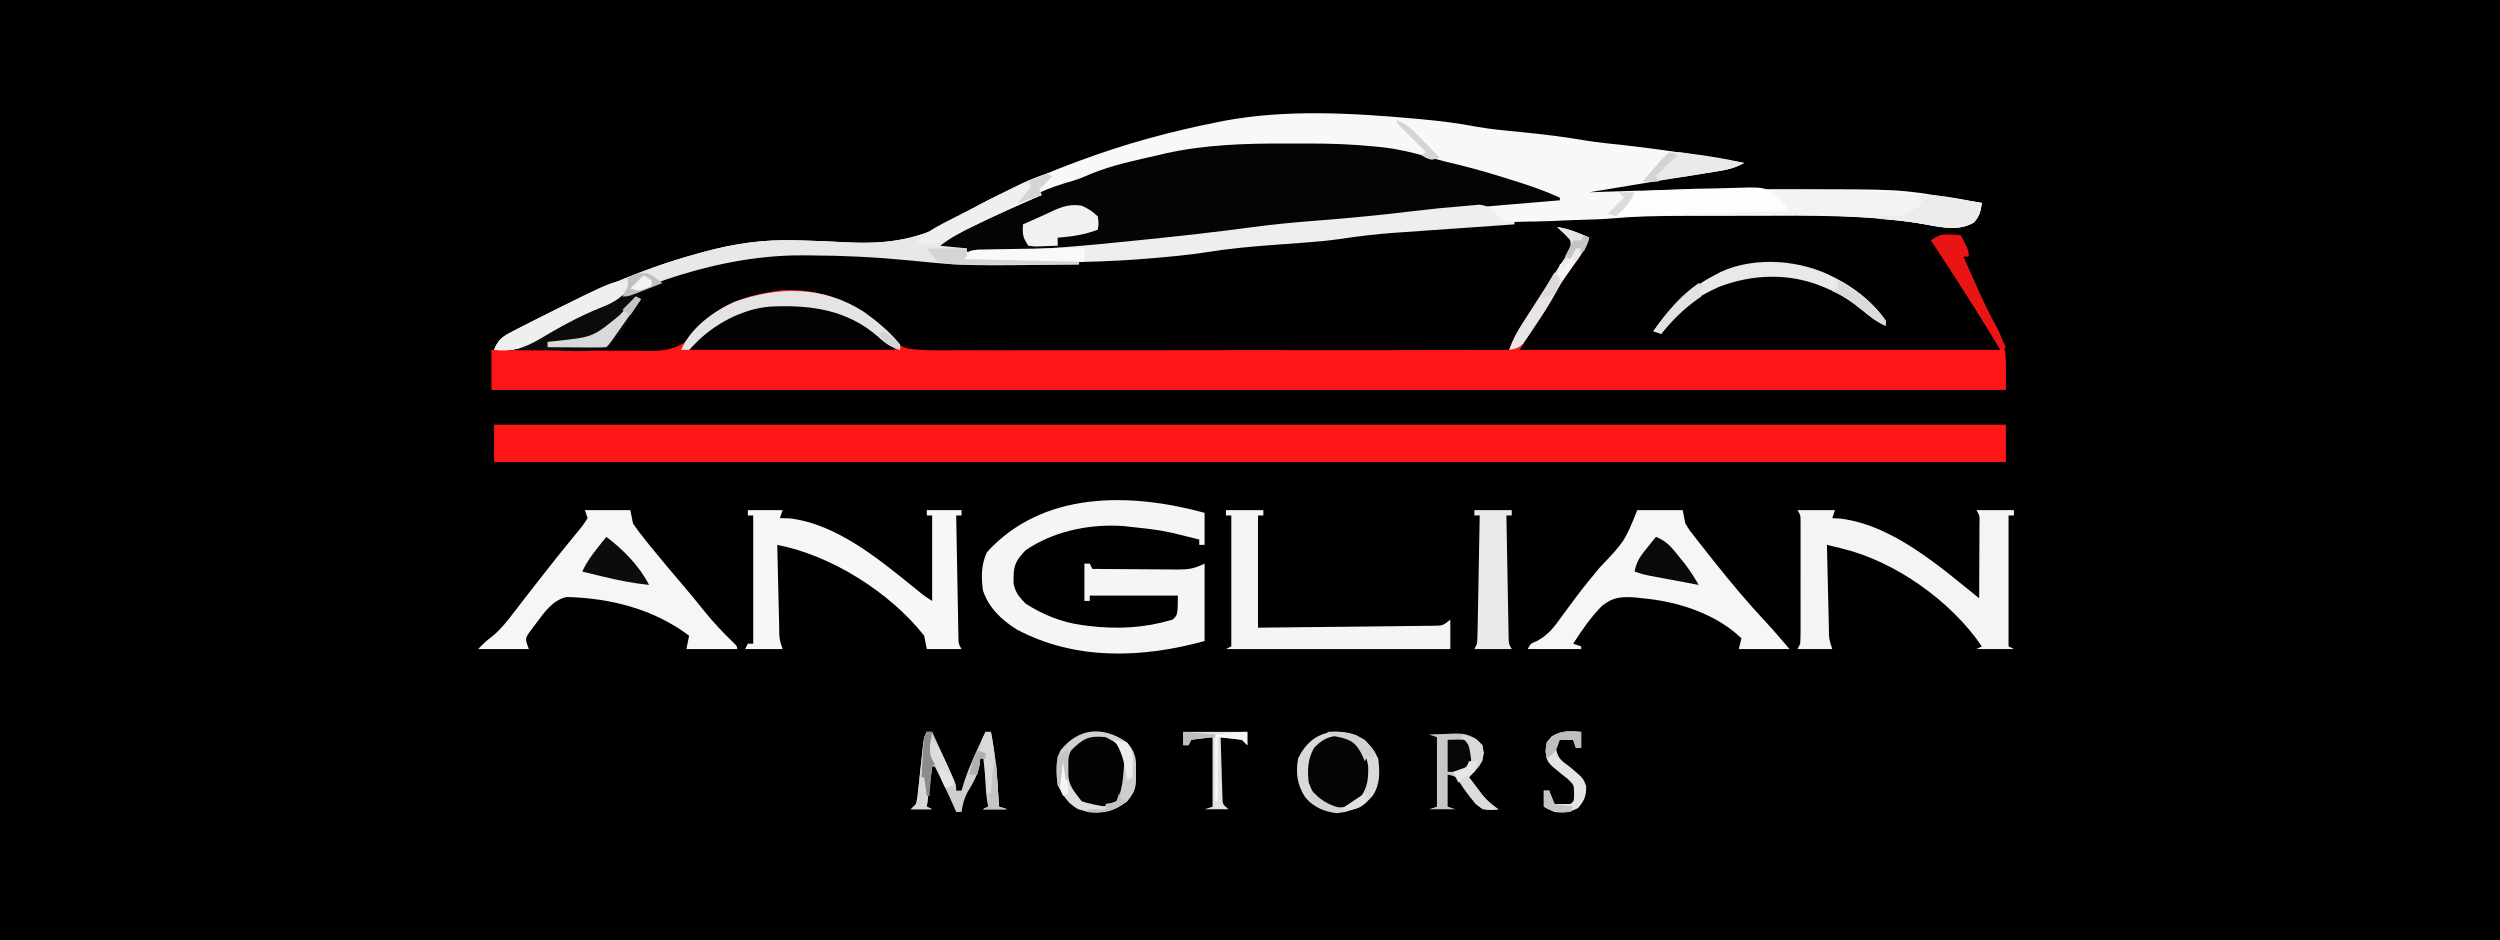 <?xml version="1.0" encoding="UTF-8"?>
<svg xmlns="http://www.w3.org/2000/svg" xmlns:xlink="http://www.w3.org/1999/xlink" width="936px" height="352px" viewBox="0 0 702 264" version="1.1">
<rect x="0" y="0" width="702" height="264" fill="#333333" stroke="none"/>
<g id="surface1">
<path style=" stroke:none;fill-rule:nonzero;fill:rgb(0%,0%,0%);fill-opacity:1;" d="M 0 0 C 231.66 0 463.32 0 702 0 C 702 87.121 702 174.238 702 264 C 470.34 264 238.68 264 0 264 C 0 176.879 0 89.762 0 0 Z M 0 0 "/>
<path style=" stroke:none;fill-rule:nonzero;fill:rgb(97.255%,97.255%,97.255%);fill-opacity:1;" d="M 396.938 33.281 C 397.473 33.328 398.008 33.375 398.559 33.426 C 404.066 33.922 409.492 34.582 414.926 35.637 C 419.07 36.359 423.266 36.711 427.453 37.125 C 433.277 37.703 439.031 38.387 444.801 39.391 C 448.562 40.004 452.352 40.379 456.141 40.781 C 465.902 41.859 475.57 43.363 485.25 45 C 486.168 45.152 487.082 45.305 488.027 45.461 C 488.598 45.559 489.164 45.652 489.75 45.75 C 487.598 46.938 485.734 47.539 483.312 47.922 C 482.621 48.031 481.934 48.145 481.227 48.258 C 480.48 48.375 479.734 48.488 478.969 48.609 C 477.359 48.867 475.754 49.125 474.148 49.387 C 473.285 49.523 472.422 49.66 471.535 49.801 C 467.09 50.516 462.648 51.262 458.207 52.008 C 454.223 52.672 450.234 53.336 446.25 54 C 446.812 53.977 447.379 53.957 447.961 53.934 C 462.93 53.359 477.879 53.129 492.859 53.152 C 495.719 53.156 498.578 53.152 501.438 53.148 C 533.352 53.109 533.352 53.109 547.688 55.547 C 548.551 55.688 549.414 55.828 550.301 55.969 C 552.367 56.305 554.434 56.648 556.5 57 C 556.109 59.453 555.914 60.562 554.25 62.484 C 550.062 64.84 545.887 63.902 541.312 63.094 C 525.012 60.254 508.656 60.543 492.172 60.602 C 489.434 60.613 486.695 60.609 483.953 60.609 C 481.285 60.609 478.613 60.613 475.941 60.621 C 474.684 60.621 473.422 60.625 472.16 60.625 C 465.688 60.633 459.277 60.738 452.824 61.324 C 449.996 61.562 447.168 61.641 444.332 61.719 C 432.57 62.047 420.891 63.055 409.176 64.082 C 403.039 64.613 396.898 65.051 390.75 65.449 C 386.816 65.723 382.949 66.133 379.051 66.723 C 371.988 67.777 364.883 68.234 357.766 68.758 C 349.301 69.371 349.301 69.371 340.895 70.496 C 334.582 71.543 328.219 71.945 321.844 72.422 C 319.984 72.562 318.125 72.707 316.266 72.852 C 315.117 72.938 313.973 73.027 312.824 73.109 C 310.414 73.297 308.062 73.527 305.668 73.898 C 302.449 74.324 299.297 74.387 296.055 74.402 C 295.387 74.406 294.719 74.414 294.027 74.418 C 291.848 74.43 289.664 74.434 287.484 74.438 C 286.355 74.441 286.355 74.441 285.207 74.441 C 275.203 74.453 265.332 74.102 255.375 73.125 C 246.051 72.219 236.809 71.75 227.438 71.719 C 226.871 71.715 226.301 71.707 225.719 71.703 C 199.867 71.488 173.074 82.203 151.16 95.395 C 146.75 97.945 143.848 98.699 138.75 98.25 C 139.832 95.488 141.031 94.57 143.645 93.227 C 144.688 92.684 144.688 92.684 145.754 92.129 C 146.504 91.75 147.258 91.375 148.031 90.984 C 149.191 90.391 149.191 90.391 150.379 89.785 C 164.906 82.434 179.992 75.512 195.75 71.25 C 196.305 71.094 196.859 70.938 197.43 70.777 C 206.211 68.379 214.453 67.203 223.566 67.477 C 224.477 67.504 225.383 67.527 226.32 67.555 C 230.051 67.68 233.777 67.824 237.504 68.031 C 251.566 68.758 260.645 66.668 272.496 58.988 C 275.797 56.949 279.281 55.312 282.797 53.672 C 283.48 53.352 284.164 53.031 284.871 52.703 C 290.328 50.16 295.852 47.84 301.5 45.75 C 302.047 45.543 302.594 45.34 303.156 45.129 C 315.832 40.398 328.777 36.879 342.047 34.266 C 342.645 34.145 343.238 34.027 343.855 33.902 C 361.141 30.684 379.496 31.715 396.938 33.281 Z M 396.938 33.281 "/>
<path style=" stroke:none;fill-rule:nonzero;fill:rgb(0.392%,0.392%,0.392%);fill-opacity:1;" d="M 436.5 62.25 C 436.5 62.992 436.5 63.734 436.5 64.5 C 436.949 64.715 437.398 64.934 437.859 65.156 C 439.5 66 439.5 66 441.75 67.5 C 441.293 69.691 440.617 71.344 439.438 73.246 C 439.109 73.781 438.781 74.316 438.441 74.867 C 438.094 75.422 437.746 75.977 437.391 76.547 C 437.074 77.059 436.762 77.57 436.438 78.094 C 435.723 79.25 434.988 80.395 434.242 81.531 C 433.055 83.5 432.078 85.398 431.102 87.469 C 426.336 96.984 426.336 96.984 422.055 99.078 C 417.195 100.387 412.207 100.117 407.219 99.988 C 405.551 99.996 403.887 100.008 402.219 100.031 C 397.715 100.066 393.211 100.012 388.707 99.941 C 383.98 99.879 379.258 99.895 374.535 99.898 C 366.602 99.895 358.676 99.832 350.746 99.738 C 342.598 99.637 334.457 99.59 326.309 99.598 C 325.809 99.598 325.305 99.598 324.789 99.602 C 324.039 99.602 324.039 99.602 323.27 99.602 C 314.445 99.609 305.621 99.574 296.797 99.516 C 293.047 99.492 289.297 99.48 285.547 99.48 C 281.129 99.473 276.715 99.43 272.297 99.359 C 270.68 99.34 269.062 99.332 267.445 99.336 C 254.586 99.367 254.586 99.367 250.965 96.609 C 249.109 94.754 247.594 92.828 246 90.75 C 238.617 84.781 229.328 81.82 219.824 82.215 C 209.598 83.465 201.375 86.719 194.668 94.637 C 191.68 97.648 189.762 98.785 185.52 99.102 C 183.652 99.102 181.789 99.059 179.922 98.984 C 178.938 98.973 177.949 98.961 176.93 98.949 C 174.328 98.922 171.727 98.848 169.125 98.766 C 166.461 98.688 163.797 98.652 161.129 98.617 C 155.918 98.535 150.711 98.41 145.5 98.25 C 148.371 95.902 151.27 93.98 154.547 92.25 C 155.082 91.969 155.617 91.684 156.168 91.395 C 161.578 88.605 167.145 86.168 172.734 83.766 C 173.609 83.387 174.484 83.012 175.387 82.621 C 180.848 80.305 186.344 78.281 192 76.5 C 192.863 76.223 192.863 76.223 193.742 75.941 C 195.266 75.457 196.797 74.992 198.328 74.531 C 198.812 74.379 199.301 74.227 199.801 74.07 C 208.832 71.363 217.941 70.977 227.297 71.016 C 227.898 71.016 228.496 71.016 229.117 71.016 C 237.93 71.027 246.609 71.52 255.375 72.375 C 277.684 74.523 300.16 74.402 322.391 71.535 C 326.262 71.066 330.145 70.766 334.031 70.453 C 338.523 70.082 342.977 69.652 347.438 69 C 353.582 68.117 359.758 67.734 365.949 67.34 C 370.035 67.066 374.051 66.695 378.094 66.055 C 385.949 64.875 393.879 64.418 401.797 63.855 C 404.57 63.656 407.34 63.449 410.109 63.242 C 418.918 62.598 427.668 62 436.5 62.25 Z M 436.5 62.25 "/>
<path style=" stroke:none;fill-rule:nonzero;fill:rgb(99.608%,8.627%,8.627%);fill-opacity:1;" d="M 437.25 63.75 C 440.543 64.25 443.234 65.391 446.25 66.75 C 445.207 69.727 443.801 71.938 441.891 74.438 C 439.695 77.391 437.832 80.301 436.117 83.547 C 434.262 86.793 432.137 89.863 430.043 92.961 C 428.277 95.535 428.277 95.535 426.75 98.25 C 471.301 98.25 515.852 98.25 561.75 98.25 C 554.684 86.68 554.684 86.68 547.359 75.281 C 546.859 74.52 546.359 73.758 545.848 72.973 C 544.648 71.148 543.449 69.324 542.25 67.5 C 544.566 65.957 545.031 65.82 547.641 65.906 C 548.586 65.938 549.527 65.969 550.5 66 C 552.75 70.312 552.75 70.312 552.75 72 C 552.254 72 551.762 72 551.25 72 C 551.961 73.602 552.672 75.199 553.383 76.801 C 553.996 78.172 554.609 79.547 555.215 80.922 C 556.582 83.984 557.949 87.004 559.617 89.914 C 563.871 97.43 563.25 99.699 563.25 109.5 C 422.918 109.5 282.586 109.5 138 109.5 C 138 105.789 138 102.074 138 98.25 C 139.547 98.27 141.094 98.289 142.688 98.312 C 147.828 98.375 152.969 98.391 158.109 98.383 C 161.223 98.383 164.332 98.395 167.445 98.441 C 170.457 98.488 173.465 98.492 176.477 98.473 C 177.621 98.469 178.762 98.484 179.906 98.512 C 185.402 98.637 189.934 98.578 194.109 94.605 C 195.121 93.527 196.078 92.402 197.031 91.273 C 202.645 84.676 211.523 82.488 219.828 81.461 C 229.855 81.059 239.094 84.348 246.75 90.75 C 247.117 91.289 247.488 91.824 247.867 92.379 C 249.859 95.004 251.777 97.07 255.074 97.895 C 259.984 98.547 264.949 98.391 269.895 98.336 C 271.574 98.34 273.25 98.348 274.93 98.359 C 279.473 98.383 284.02 98.363 288.562 98.336 C 293.316 98.316 298.07 98.332 302.824 98.344 C 310.797 98.363 318.773 98.355 326.746 98.328 C 334.961 98.305 343.172 98.293 351.383 98.301 C 352.141 98.301 352.141 98.301 352.918 98.301 C 355.461 98.305 358.004 98.309 360.547 98.309 C 381.613 98.332 402.684 98.309 423.75 98.25 C 423.977 97.668 424.203 97.086 424.434 96.488 C 425.281 94.422 426.301 92.688 427.508 90.812 C 427.953 90.121 428.398 89.426 428.859 88.707 C 429.555 87.629 429.555 87.629 430.266 86.531 C 430.715 85.832 431.164 85.129 431.629 84.406 C 432.078 83.707 432.531 83.004 432.992 82.281 C 433.441 81.582 433.895 80.883 434.355 80.16 C 435.316 78.668 436.289 77.188 437.262 75.707 C 437.742 74.973 438.223 74.238 438.719 73.484 C 439.156 72.82 439.594 72.156 440.043 71.473 C 441.184 69.75 441.184 69.75 441 67.5 C 439.172 65.484 439.172 65.484 437.25 63.75 Z M 437.25 63.75 "/>
<path style=" stroke:none;fill-rule:nonzero;fill:rgb(100%,8.627%,8.627%);fill-opacity:1;" d="M 138.75 119.25 C 278.836 119.25 418.922 119.25 563.25 119.25 C 563.25 122.715 563.25 126.18 563.25 129.75 C 423.164 129.75 283.078 129.75 138.75 129.75 C 138.75 126.285 138.75 122.82 138.75 119.25 Z M 138.75 119.25 "/>
<path style=" stroke:none;fill-rule:nonzero;fill:rgb(1.569%,1.569%,1.569%);fill-opacity:1;" d="M 361.488 40.305 C 363.426 40.312 365.363 40.305 367.301 40.297 C 373.727 40.289 380.078 40.512 386.473 41.176 C 387.043 41.234 387.617 41.293 388.207 41.352 C 392.785 41.875 397.086 42.918 401.516 44.207 C 404.301 45.016 407.098 45.691 409.922 46.359 C 414.988 47.594 419.953 49.098 424.922 50.672 C 425.617 50.891 426.312 51.113 427.031 51.336 C 430.785 52.547 434.406 53.879 438 55.5 C 438 55.746 438 55.996 438 56.25 C 437.059 56.328 436.113 56.406 435.141 56.488 C 413.254 58.285 413.254 58.285 391.426 60.645 C 383.855 61.559 376.266 62.223 368.672 62.906 C 357.461 63.918 346.285 65.09 335.109 66.422 C 284.828 72.363 284.828 72.363 264 69.75 C 264 69.008 264 68.266 264 67.5 C 271.152 63.543 278.375 60.031 285.895 56.836 C 287.836 55.996 289.742 55.09 291.656 54.188 C 294.773 52.758 297.879 51.723 301.18 50.805 C 302.957 50.262 304.586 49.59 306.281 48.844 C 312.426 46.309 319.035 44.977 325.5 43.5 C 326.031 43.371 326.562 43.242 327.113 43.109 C 338.344 40.582 350.02 40.246 361.488 40.305 Z M 361.488 40.305 "/>
<path style=" stroke:none;fill-rule:nonzero;fill:rgb(96.078%,96.078%,96.078%);fill-opacity:1;" d="M 338.25 144 C 338.25 146.969 338.25 149.941 338.25 153 C 337.754 153 337.262 153 336.75 153 C 336.75 152.504 336.75 152.012 336.75 151.5 C 326.371 148.883 326.371 148.883 315.75 147.75 C 315.164 147.711 314.582 147.672 313.977 147.633 C 304.977 147.277 295.496 149.395 288 154.5 C 285.621 156.961 284.582 158.559 284.625 162 C 284.617 162.617 284.609 163.238 284.602 163.875 C 285.145 166.43 286.188 167.637 288 169.5 C 292.852 172.609 298.043 174.719 303.75 175.5 C 304.34 175.582 304.934 175.664 305.543 175.75 C 313.809 176.723 321.219 176.371 329.25 174 C 330.691 172.711 330.691 172.711 330.75 167.25 C 322.582 167.25 314.414 167.25 306 167.25 C 306 167.746 306 168.238 306 168.75 C 305.504 168.75 305.012 168.75 304.5 168.75 C 304.5 165.285 304.5 161.82 304.5 158.25 C 304.996 158.25 305.488 158.25 306 158.25 C 306.371 158.992 306.371 158.992 306.75 159.75 C 310.754 159.785 314.758 159.812 318.762 159.832 C 320.125 159.84 321.484 159.852 322.848 159.863 C 324.805 159.883 326.766 159.891 328.723 159.898 C 329.633 159.906 329.633 159.906 330.566 159.922 C 333.73 159.922 335.352 159.699 338.25 158.25 C 338.25 165.426 338.25 172.605 338.25 180 C 320.688 184.844 301.871 185.504 285.449 176.727 C 281.188 174.043 277.59 170.617 276 165.75 C 275.535 161.871 275.473 158.645 277.125 155.062 C 292.781 137.84 317.215 138.262 338.25 144 Z M 338.25 144 "/>
<path style=" stroke:none;fill-rule:nonzero;fill:rgb(96.471%,96.471%,96.471%);fill-opacity:1;" d="M 459.75 143.25 C 463.957 143.25 468.164 143.25 472.5 143.25 C 472.871 145.105 472.871 145.105 473.25 147 C 474.461 148.984 474.461 148.984 476.062 150.984 C 476.355 151.367 476.652 151.746 476.953 152.141 C 477.961 153.434 478.98 154.719 480 156 C 480.375 156.477 480.754 156.953 481.141 157.441 C 485.922 163.473 490.828 169.328 496.098 174.941 C 498.297 177.32 500.391 179.789 502.5 182.25 C 497.797 182.25 493.094 182.25 488.25 182.25 C 488.496 181.262 488.746 180.27 489 179.25 C 481.863 172.32 471.02 168.871 461.25 168 C 460.609 167.926 459.969 167.852 459.309 167.773 C 455.43 167.504 452.875 167.625 449.812 170.156 C 446.66 173.328 444.164 177 441.75 180.75 C 442.863 181.121 442.863 181.121 444 181.5 C 444 181.746 444 181.996 444 182.25 C 439.051 182.25 434.102 182.25 429 182.25 C 429.75 180.75 429.75 180.75 431.762 179.891 C 435.035 178.062 436.641 175.742 438.797 172.734 C 439.652 171.578 440.508 170.426 441.363 169.273 C 441.797 168.688 442.234 168.102 442.68 167.496 C 444.75 164.758 446.926 162.117 449.109 159.469 C 456.191 152.031 456.191 152.031 459.75 143.25 Z M 459.75 143.25 "/>
<path style=" stroke:none;fill-rule:nonzero;fill:rgb(96.471%,96.471%,96.471%);fill-opacity:1;" d="M 164.25 143.25 C 168.457 143.25 172.664 143.25 177 143.25 C 177.371 145.105 177.371 145.105 177.75 147 C 178.922 148.711 180.094 150.281 181.406 151.875 C 181.773 152.332 182.141 152.789 182.52 153.262 C 185.707 157.203 188.984 161.07 192.277 164.922 C 194.152 167.117 195.961 169.359 197.766 171.609 C 200.309 174.746 203.004 177.617 205.926 180.406 C 207 181.5 207 181.5 207 182.25 C 202.297 182.25 197.594 182.25 192.75 182.25 C 192.996 181.012 193.246 179.773 193.5 178.5 C 183.539 171.008 171.422 167.957 159.086 167.629 C 155.148 168.551 152.758 172.027 150.469 175.125 C 149.672 176.18 149.672 176.18 148.859 177.258 C 147.406 179.332 147.406 179.332 148.5 182.25 C 143.797 182.25 139.094 182.25 134.25 182.25 C 136.5 180 136.5 180 138.273 178.656 C 140.559 176.742 142.301 174.578 144.094 172.219 C 144.82 171.273 145.551 170.332 146.281 169.391 C 146.832 168.668 146.832 168.668 147.395 167.934 C 148.789 166.129 150.195 164.336 151.605 162.543 C 152.285 161.684 152.961 160.82 153.637 159.957 C 155.441 157.645 157.27 155.355 159.129 153.086 C 159.516 152.609 159.902 152.129 160.301 151.641 C 161.043 150.719 161.793 149.805 162.551 148.898 C 163.68 147.535 163.68 147.535 165 145.5 C 164.629 144.387 164.629 144.387 164.25 143.25 Z M 164.25 143.25 "/>
<path style=" stroke:none;fill-rule:nonzero;fill:rgb(95.686%,95.686%,95.686%);fill-opacity:1;" d="M 504.75 143.25 C 508.215 143.25 511.68 143.25 515.25 143.25 C 515.004 143.992 514.754 144.734 514.5 145.5 C 515.305 145.547 516.109 145.594 516.938 145.641 C 531.52 147.492 544.715 159.086 555.75 168 C 555.77 164.715 555.781 161.434 555.793 158.148 C 555.797 157.031 555.801 155.914 555.805 154.797 C 555.816 153.191 555.82 151.586 555.824 149.984 C 555.828 148.531 555.828 148.531 555.836 147.055 C 555.91 144.816 555.91 144.816 555 143.25 C 558.465 143.25 561.93 143.25 565.5 143.25 C 565.5 143.746 565.5 144.238 565.5 144.75 C 565.004 144.75 564.512 144.75 564 144.75 C 564 156.879 564 169.004 564 181.5 C 564.496 181.746 564.988 181.996 565.5 182.25 C 562.035 182.25 558.57 182.25 555 182.25 C 555.496 182.004 555.988 181.754 556.5 181.5 C 547.871 168.789 532.184 157.641 517.25 154.027 C 516.051 153.734 516.051 153.734 514.828 153.438 C 514.227 153.293 513.621 153.148 513 153 C 513.09 156.926 513.184 160.848 513.277 164.773 C 513.312 166.109 513.344 167.445 513.371 168.781 C 513.418 170.699 513.465 172.617 513.512 174.531 C 513.523 175.133 513.539 175.73 513.551 176.348 C 513.566 179.398 513.566 179.398 514.5 182.25 C 511.281 182.25 508.066 182.25 504.75 182.25 C 504.996 181.754 505.246 181.262 505.5 180.75 C 505.57 179.602 505.598 178.449 505.598 177.297 C 505.598 176.582 505.602 175.867 505.605 175.129 C 505.602 174.355 505.602 173.578 505.602 172.781 C 505.602 171.988 505.602 171.195 505.602 170.379 C 505.602 168.699 505.602 167.02 505.598 165.34 C 505.594 162.762 505.598 160.184 505.602 157.605 C 505.602 155.977 505.602 154.348 505.602 152.719 C 505.602 151.945 505.602 151.168 505.605 150.371 C 505.602 149.656 505.598 148.938 505.598 148.203 C 505.598 147.57 505.598 146.938 505.594 146.285 C 505.598 144.699 505.598 144.699 504.75 143.25 Z M 504.75 143.25 "/>
<path style=" stroke:none;fill-rule:nonzero;fill:rgb(96.863%,96.863%,96.863%);fill-opacity:1;" d="M 210 143.25 C 213.219 143.25 216.434 143.25 219.75 143.25 C 219.504 143.992 219.254 144.734 219 145.5 C 219.867 145.516 220.734 145.531 221.625 145.547 C 235.148 147.117 247.164 157.336 257.379 165.562 C 259.477 167.281 259.477 167.281 261.75 168.75 C 261.75 160.828 261.75 152.91 261.75 144.75 C 261.254 144.75 260.762 144.75 260.25 144.75 C 260.25 144.254 260.25 143.762 260.25 143.25 C 263.469 143.25 266.684 143.25 270 143.25 C 270 143.746 270 144.238 270 144.75 C 269.504 144.75 269.012 144.75 268.5 144.75 C 268.59 149.848 268.684 154.949 268.777 160.047 C 268.812 161.785 268.844 163.52 268.871 165.258 C 268.918 167.746 268.965 170.238 269.012 172.727 C 269.023 173.508 269.039 174.289 269.051 175.09 C 269.074 176.172 269.074 176.172 269.098 177.273 C 269.113 178.23 269.113 178.23 269.133 179.203 C 269.156 180.797 269.156 180.797 270 182.25 C 266.781 182.25 263.566 182.25 260.25 182.25 C 260.004 181.012 259.754 179.773 259.5 178.5 C 249.93 166.336 233.367 155.914 218.25 153 C 218.34 156.926 218.434 160.848 218.527 164.773 C 218.562 166.109 218.594 167.445 218.621 168.781 C 218.668 170.699 218.715 172.617 218.762 174.531 C 218.773 175.133 218.789 175.73 218.801 176.348 C 218.816 179.398 218.816 179.398 219.75 182.25 C 216.285 182.25 212.82 182.25 209.25 182.25 C 209.496 181.754 209.746 181.262 210 180.75 C 210.496 180.75 210.988 180.75 211.5 180.75 C 211.5 168.871 211.5 156.988 211.5 144.75 C 211.004 144.75 210.512 144.75 210 144.75 C 210 144.254 210 143.762 210 143.25 Z M 210 143.25 "/>
<path style=" stroke:none;fill-rule:nonzero;fill:rgb(90.98%,90.98%,90.98%);fill-opacity:1;" d="M 295.5 49.5 C 293.645 51.355 293.645 51.355 291.75 53.25 C 291.996 53.746 292.246 54.238 292.5 54.75 C 291.664 55.113 290.828 55.477 289.969 55.852 C 284.039 58.449 278.145 61.102 272.344 63.984 C 271.852 64.227 271.355 64.473 270.848 64.723 C 268.336 65.988 266.27 67.297 264 69 C 266.477 69.246 268.949 69.496 271.5 69.75 C 271.5 70.492 271.5 71.234 271.5 72 C 271.254 72.246 271.004 72.496 270.75 72.75 C 281.391 72.996 292.035 73.246 303 73.5 C 303 73.746 303 73.996 303 74.25 C 271.062 74.676 271.062 74.676 255.375 73.125 C 246.051 72.215 236.809 71.75 227.438 71.719 C 226.871 71.715 226.301 71.707 225.719 71.703 C 199.867 71.488 173.074 82.203 151.16 95.395 C 146.75 97.945 143.848 98.699 138.75 98.25 C 139.832 95.488 141.031 94.57 143.645 93.227 C 144.688 92.684 144.688 92.684 145.754 92.129 C 146.504 91.75 147.258 91.375 148.031 90.984 C 148.805 90.59 149.582 90.191 150.379 89.785 C 164.906 82.434 179.992 75.512 195.75 71.25 C 196.305 71.094 196.859 70.938 197.43 70.777 C 206.211 68.379 214.453 67.203 223.566 67.477 C 224.477 67.504 225.383 67.527 226.32 67.555 C 230.051 67.68 233.777 67.824 237.504 68.031 C 251.562 68.754 260.609 66.668 272.457 59.004 C 275.918 56.879 279.586 55.191 283.266 53.484 C 283.945 53.164 284.621 52.848 285.32 52.516 C 293.68 48.59 293.68 48.59 295.5 49.5 Z M 295.5 49.5 "/>
<path style=" stroke:none;fill-rule:nonzero;fill:rgb(93.333%,93.333%,93.333%);fill-opacity:1;" d="M 415.453 57.469 C 418.539 57.848 419.434 59.27 421.5 61.5 C 423.508 62.152 423.508 62.152 425.25 62.25 C 425.25 62.496 425.25 62.746 425.25 63 C 424.758 63.035 424.262 63.07 423.754 63.105 C 418.57 63.465 413.387 63.832 408.203 64.199 C 406.273 64.336 404.344 64.473 402.414 64.605 C 399.625 64.801 396.836 64.996 394.047 65.195 C 392.777 65.285 392.777 65.285 391.48 65.371 C 386.246 65.754 381.094 66.383 375.906 67.156 C 372.855 67.59 369.816 67.871 366.746 68.086 C 366.168 68.129 365.59 68.176 364.996 68.219 C 362.586 68.406 360.176 68.582 357.766 68.758 C 351.266 69.238 344.863 69.82 338.426 70.879 C 333.609 71.617 328.762 72.055 323.906 72.469 C 323.336 72.52 322.766 72.566 322.176 72.617 C 304.824 74.07 287.395 73.707 270 73.5 C 270.891 72.02 270.891 72.02 272.25 70.5 C 273.926 70.16 273.926 70.16 275.973 70.203 C 277.188 70.199 277.188 70.199 278.43 70.199 C 279.344 70.207 280.262 70.211 281.203 70.219 C 293.16 70.074 304.996 68.961 316.887 67.746 C 318.355 67.598 319.82 67.449 321.289 67.301 C 331.488 66.27 341.66 65.133 351.82 63.762 C 357.59 62.996 363.355 62.445 369.156 61.996 C 378.5 61.273 387.809 60.391 397.109 59.25 C 401.586 58.703 406.055 58.262 410.547 57.906 C 412.184 57.773 413.82 57.625 415.453 57.469 Z M 415.453 57.469 "/>
<path style=" stroke:none;fill-rule:nonzero;fill:rgb(96.078%,96.078%,96.078%);fill-opacity:1;" d="M 344.25 143.25 C 347.715 143.25 351.18 143.25 354.75 143.25 C 354.75 143.746 354.75 144.238 354.75 144.75 C 354.254 144.75 353.762 144.75 353.25 144.75 C 353.25 155.145 353.25 165.539 353.25 176.25 C 362.395 176.16 362.395 176.16 371.535 176.055 C 375.266 176.012 378.992 175.969 382.719 175.934 C 385.727 175.906 388.73 175.871 391.734 175.832 C 392.883 175.816 394.031 175.805 395.18 175.797 C 396.785 175.785 398.391 175.762 399.992 175.738 C 400.91 175.73 401.824 175.719 402.766 175.707 C 405.137 175.664 405.137 175.664 407.25 174 C 407.25 176.723 407.25 179.445 407.25 182.25 C 386.461 182.25 365.672 182.25 344.25 182.25 C 344.992 181.879 344.992 181.879 345.75 181.5 C 345.75 169.371 345.75 157.246 345.75 144.75 C 345.254 144.75 344.762 144.75 344.25 144.75 C 344.25 144.254 344.25 143.762 344.25 143.25 Z M 344.25 143.25 "/>
<path style=" stroke:none;fill-rule:nonzero;fill:rgb(0.784%,0.784%,0.784%);fill-opacity:1;" d="M 246.52 93.684 C 248.137 94.918 249.734 96.141 251.25 97.5 C 251.25 97.746 251.25 97.996 251.25 98.25 C 232.191 98.25 213.137 98.25 193.5 98.25 C 207.547 81.863 229.469 81.582 246.52 93.684 Z M 246.52 93.684 "/>
<path style=" stroke:none;fill-rule:nonzero;fill:rgb(95.294%,95.294%,95.294%);fill-opacity:1;" d="M 496.5 53.25 C 516.879 53.133 536.34 53.578 556.5 57 C 556.109 59.453 555.914 60.562 554.25 62.484 C 550.062 64.84 545.887 63.902 541.312 63.094 C 526.941 60.555 512.41 60.457 497.863 60.301 C 495.16 60.27 492.461 60.23 489.762 60.195 C 484.508 60.121 479.254 60.059 474 60 C 474 59.754 474 59.504 474 59.25 C 482.91 59.004 491.82 58.754 501 58.5 C 499.516 56.766 498.031 55.035 496.5 53.25 Z M 496.5 53.25 "/>
<path style=" stroke:none;fill-rule:nonzero;fill:rgb(1.961%,1.961%,1.961%);fill-opacity:1;" d="M 380.766 206.391 C 383.824 208.062 385.453 209.906 387 213 C 387.484 216.777 387.586 220.184 385.453 223.453 C 382.719 226.723 379.547 227.809 375.375 228.328 C 371.656 227.863 369.008 226.711 366.504 223.867 C 364.242 220.449 363.789 217.016 364.5 213 C 367.754 206.105 373.668 204.105 380.766 206.391 Z M 380.766 206.391 "/>
<path style=" stroke:none;fill-rule:nonzero;fill:rgb(1.176%,1.176%,1.176%);fill-opacity:1;" d="M 316 208.137 C 318.023 209.941 318.664 211.512 318.977 214.188 C 319.008 221.684 319.008 221.684 316.5 225 C 312.621 227.891 310.047 228.531 305.25 228 C 301.238 226.535 298.906 224.316 297 220.5 C 296.551 217.086 296.234 213.707 297.875 210.594 C 302.98 204.387 309.445 203.906 316 208.137 Z M 316 208.137 "/>
<path style=" stroke:none;fill-rule:nonzero;fill:rgb(91.765%,91.765%,91.765%);fill-opacity:1;" d="M 414 143.25 C 417.465 143.25 420.93 143.25 424.5 143.25 C 424.5 143.746 424.5 144.238 424.5 144.75 C 424.004 144.75 423.512 144.75 423 144.75 C 423.09 149.848 423.184 154.949 423.277 160.047 C 423.312 161.785 423.344 163.52 423.371 165.258 C 423.418 167.746 423.465 170.238 423.512 172.727 C 423.523 173.508 423.539 174.289 423.551 175.09 C 423.566 175.812 423.582 176.531 423.598 177.273 C 423.609 177.91 423.621 178.547 423.633 179.203 C 423.656 180.797 423.656 180.797 424.5 182.25 C 421.035 182.25 417.57 182.25 414 182.25 C 414.246 181.754 414.496 181.262 414.75 180.75 C 414.84 179.594 414.883 178.434 414.902 177.273 C 414.926 176.195 414.926 176.195 414.949 175.09 C 414.961 174.312 414.973 173.531 414.988 172.727 C 415.012 171.531 415.012 171.531 415.035 170.312 C 415.082 167.762 415.129 165.207 415.172 162.656 C 415.203 160.93 415.238 159.199 415.27 157.473 C 415.352 153.234 415.426 148.992 415.5 144.75 C 415.004 144.75 414.512 144.75 414 144.75 C 414 144.254 414 143.762 414 143.25 Z M 414 143.25 "/>
<path style=" stroke:none;fill-rule:nonzero;fill:rgb(99.216%,99.216%,99.216%);fill-opacity:1;" d="M 471.141 53.18 C 474.605 53.035 478.07 52.949 481.539 52.906 C 482.742 52.887 483.945 52.855 485.145 52.812 C 495.18 52.477 495.18 52.477 498.488 54.418 C 499.812 55.719 500.836 56.891 501.75 58.5 C 501.75 58.746 501.75 58.996 501.75 59.25 C 501.016 59.27 500.281 59.289 499.523 59.309 C 484.262 59.699 469.004 60.137 453.75 60.75 C 454.066 60.387 454.383 60.027 454.707 59.652 C 455.117 59.18 455.531 58.707 455.953 58.219 C 456.363 57.75 456.77 57.277 457.191 56.793 C 458.301 55.531 458.301 55.531 459 54 C 463 53.367 467.094 53.355 471.141 53.18 Z M 471.141 53.18 "/>
<path style=" stroke:none;fill-rule:nonzero;fill:rgb(4.314%,4.314%,4.314%);fill-opacity:1;" d="M 180 82.5 C 177.996 88.023 175.113 93.98 170.25 97.5 C 165.762 98.984 160.996 98.645 156.34 98.359 C 153.891 98.215 151.469 98.258 149.016 98.297 C 147.844 98.285 146.672 98.273 145.5 98.25 C 148.441 95.734 151.469 93.895 154.875 92.109 C 155.418 91.824 155.961 91.539 156.52 91.242 C 161.113 88.875 165.793 86.723 170.531 84.656 C 171.215 84.355 171.895 84.051 172.598 83.742 C 173.555 83.332 173.555 83.332 174.531 82.914 C 175.102 82.672 175.668 82.43 176.25 82.176 C 177.75 81.75 177.75 81.75 180 82.5 Z M 180 82.5 "/>
<path style=" stroke:none;fill-rule:nonzero;fill:rgb(91.373%,91.373%,91.373%);fill-opacity:1;" d="M 515.25 78 C 515.98 78.391 516.711 78.777 517.461 79.18 C 522.289 82.008 526.246 85.418 529.5 90 C 529.5 90.496 529.5 90.988 529.5 91.5 C 526.965 90.371 525.055 88.879 522.938 87.094 C 519.77 84.523 516.758 82.562 513 81 C 512.246 80.68 512.246 80.68 511.48 80.352 C 502.145 76.586 491.918 77.004 482.613 80.586 C 476.727 83.207 469.488 87.773 466.5 93.75 C 465.758 93.504 465.016 93.254 464.25 93 C 469.105 86.156 473.977 81.129 481.5 77.25 C 482.082 76.938 482.66 76.625 483.262 76.305 C 493.047 71.883 505.98 72.992 515.25 78 Z M 515.25 78 "/>
<path style=" stroke:none;fill-rule:nonzero;fill:rgb(78.039%,78.039%,78.039%);fill-opacity:1;" d="M 401.25 206.25 C 403.047 206.168 404.844 206.109 406.641 206.062 C 407.145 206.039 407.652 206.012 408.172 205.984 C 410.895 205.934 412.379 206.176 414.711 207.625 C 416.25 209.25 416.25 209.25 416.719 211.406 C 416.082 214.598 414.727 215.91 412.5 218.25 C 413.309 219.332 414.121 220.41 414.938 221.484 C 415.391 222.086 415.844 222.684 416.309 223.305 C 417.676 224.914 419.012 226.062 420.75 227.25 C 418.734 227.484 418.734 227.484 416.25 227.25 C 413.473 225.016 411.578 222.305 409.656 219.34 C 408.723 218.02 408.723 218.02 406.5 217.5 C 406.5 220.469 406.5 223.441 406.5 226.5 C 407.242 226.746 407.984 226.996 408.75 227.25 C 406.273 227.25 403.801 227.25 401.25 227.25 C 401.992 227.004 402.734 226.754 403.5 226.5 C 403.5 220.066 403.5 213.629 403.5 207 C 402.758 206.754 402.016 206.504 401.25 206.25 Z M 401.25 206.25 "/>
<path style=" stroke:none;fill-rule:nonzero;fill:rgb(89.412%,89.412%,89.412%);fill-opacity:1;" d="M 242.578 87.562 C 246.285 90.242 249.883 93.16 252.75 96.75 C 252.75 97.246 252.75 97.738 252.75 98.25 C 250.23 97.488 248.594 96.457 246.703 94.688 C 237.898 86.863 227.375 85.531 216.105 86.105 C 208.316 86.801 200.371 91.059 195 96.703 C 194.258 97.469 194.258 97.469 193.5 98.25 C 192.758 98.25 192.016 98.25 191.25 98.25 C 194.035 91.98 200.152 87.531 206.25 84.75 C 218.668 80.352 231.137 80.234 242.578 87.562 Z M 242.578 87.562 "/>
<path style=" stroke:none;fill-rule:nonzero;fill:rgb(81.176%,81.176%,81.176%);fill-opacity:1;" d="M 260.25 205.5 C 260.746 205.5 261.238 205.5 261.75 205.5 C 262.879 207.965 264.004 210.438 265.125 212.906 C 265.609 213.961 265.609 213.961 266.102 215.035 C 266.406 215.707 266.711 216.379 267.023 217.07 C 267.305 217.691 267.59 218.312 267.879 218.953 C 268.5 220.5 268.5 220.5 268.5 222 C 268.996 222 269.488 222 270 222 C 270.277 221.086 270.559 220.176 270.844 219.234 C 272.414 214.48 274.598 210.012 276.75 205.5 C 277.246 205.5 277.738 205.5 278.25 205.5 C 279.613 212.492 280.156 219.402 280.5 226.5 C 281.242 226.746 281.984 226.996 282.75 227.25 C 280.523 227.25 278.297 227.25 276 227.25 C 276.496 227.004 276.988 226.754 277.5 226.5 C 277.375 225.805 277.254 225.109 277.125 224.391 C 276.57 220.605 276.688 216.812 276.75 213 C 276.254 213 275.762 213 275.25 213 C 275.18 213.906 275.18 213.906 275.109 214.828 C 274.422 217.836 273.215 219.957 271.617 222.566 C 270.684 224.379 270.312 225.992 270 228 C 269.504 228 269.012 228 268.5 228 C 268.316 227.582 268.137 227.164 267.949 226.734 C 266.242 222.844 264.426 219.035 262.5 215.25 C 262.254 215.25 262.004 215.25 261.75 215.25 C 261.254 218.961 260.762 222.676 260.25 226.5 C 260.746 226.746 261.238 226.996 261.75 227.25 C 259.77 227.25 257.789 227.25 255.75 227.25 C 256.246 226.754 256.738 226.262 257.25 225.75 C 257.656 223.816 257.656 223.816 257.863 221.555 C 257.957 220.719 258.051 219.887 258.145 219.027 C 258.238 218.152 258.328 217.277 258.422 216.375 C 258.609 214.648 258.797 212.922 258.988 211.195 C 259.066 210.426 259.148 209.66 259.23 208.867 C 259.5 207 259.5 207 260.25 205.5 Z M 260.25 205.5 "/>
<path style=" stroke:none;fill-rule:nonzero;fill:rgb(93.725%,93.725%,93.725%);fill-opacity:1;" d="M 177.75 79.5 C 175.074 83.133 173.102 84.691 168.797 86.344 C 162.664 88.789 157.016 91.93 151.352 95.316 C 146.871 97.883 143.918 98.719 138.75 98.25 C 139.832 95.488 141.031 94.57 143.641 93.227 C 144.34 92.863 145.039 92.5 145.754 92.129 C 146.508 91.75 147.258 91.375 148.031 90.984 C 148.797 90.594 149.562 90.199 150.355 89.797 C 173.355 78.137 173.355 78.137 177.75 79.5 Z M 177.75 79.5 "/>
<path style=" stroke:none;fill-rule:nonzero;fill:rgb(94.51%,94.51%,94.51%);fill-opacity:1;" d="M 303.75 57.75 C 306.281 59.016 306.281 59.016 308.25 60.75 C 308.531 62.812 308.531 62.812 308.25 64.5 C 304.512 65.938 300.953 66.418 297 66.75 C 297 67.492 297 68.234 297 69 C 295.656 69.062 294.312 69.105 292.969 69.141 C 291.848 69.18 291.848 69.18 290.703 69.219 C 290.059 69.148 289.414 69.074 288.75 69 C 287.137 66.578 287.098 65.785 287.25 63 C 288.887 62.27 290.523 61.539 292.164 60.816 C 293.27 60.324 294.371 59.824 295.461 59.301 C 298.359 57.941 300.562 57.273 303.75 57.75 Z M 303.75 57.75 "/>
<path style=" stroke:none;fill-rule:nonzero;fill:rgb(93.725%,93.725%,93.725%);fill-opacity:1;" d="M 294 48.75 C 294.496 48.996 294.988 49.246 295.5 49.5 C 294.262 50.738 293.023 51.977 291.75 53.25 C 292.121 53.992 292.121 53.992 292.5 54.75 C 291.664 55.113 290.828 55.477 289.969 55.852 C 281.656 59.492 273.293 63.18 265.391 67.664 C 263.656 68.395 262.309 68.398 260.438 68.344 C 259.84 68.332 259.238 68.316 258.621 68.305 C 258.168 68.285 257.715 68.27 257.25 68.25 C 259.543 65.711 261.848 64.242 264.879 62.68 C 265.324 62.449 265.773 62.219 266.23 61.98 C 267.672 61.234 269.117 60.5 270.562 59.766 C 271.051 59.516 271.539 59.266 272.043 59.008 C 288.324 50.672 288.324 50.672 294 48.75 Z M 294 48.75 "/>
<path style=" stroke:none;fill-rule:nonzero;fill:rgb(85.098%,85.098%,85.098%);fill-opacity:1;" d="M 380.766 206.391 C 383.824 208.062 385.453 209.906 387 213 C 387.484 216.777 387.586 220.184 385.453 223.453 C 382.719 226.723 379.547 227.809 375.375 228.328 C 371.656 227.863 369.008 226.711 366.504 223.867 C 364.242 220.449 363.789 217.016 364.5 213 C 367.754 206.105 373.668 204.105 380.766 206.391 Z M 369 210 C 367.219 213.055 367.059 216.289 367.5 219.75 C 368.652 222.805 369.758 225.043 372.75 226.5 C 376.234 226.887 377.883 227.008 380.906 225.234 C 383.746 222.145 384.309 219.449 384.191 215.242 C 383.805 212.223 382.488 210.07 380.484 207.844 C 376.062 205.691 372.246 206.465 369 210 Z M 369 210 "/>
<path style=" stroke:none;fill-rule:nonzero;fill:rgb(81.961%,81.961%,81.961%);fill-opacity:1;" d="M 316 208.137 C 318.023 209.941 318.664 211.512 318.977 214.188 C 319.008 221.684 319.008 221.684 316.5 225 C 312.621 227.891 310.047 228.531 305.25 228 C 301.238 226.535 298.906 224.316 297 220.5 C 296.551 217.086 296.234 213.707 297.875 210.594 C 302.98 204.387 309.445 203.906 316 208.137 Z M 300.75 210.75 C 299.176 213.898 299.59 217.828 300 221.25 C 301.215 223.676 302.793 225.27 305.25 226.5 C 309.648 226.797 309.648 226.797 313.5 225 C 316.543 220.805 316.457 216.504 315.75 211.5 C 314.496 209.211 312.828 208.164 310.5 207 C 305.703 206.445 304.012 207.488 300.75 210.75 Z M 300.75 210.75 "/>
<path style=" stroke:none;fill-rule:nonzero;fill:rgb(92.549%,92.549%,92.549%);fill-opacity:1;" d="M 538.5 54.75 C 542.629 54.617 546.402 55.105 550.453 55.875 C 551.039 55.98 551.621 56.09 552.223 56.199 C 553.648 56.461 555.074 56.73 556.5 57 C 556.109 59.453 555.914 60.562 554.25 62.484 C 549.363 65.23 543.836 63.59 538.562 62.633 C 535.059 62.051 531.539 61.766 528 61.5 C 528 61.254 528 61.004 528 60.75 C 528.551 60.738 529.105 60.73 529.672 60.719 C 534.625 60.617 534.625 60.617 538.641 58.078 C 539.09 57.477 539.539 56.871 540 56.25 C 539.504 55.754 539.012 55.262 538.5 54.75 Z M 538.5 54.75 "/>
<path style=" stroke:none;fill-rule:nonzero;fill:rgb(91.373%,7.843%,7.843%);fill-opacity:1;" d="M 547.641 65.906 C 549.055 65.953 549.055 65.953 550.5 66 C 552.75 70.312 552.75 70.312 552.75 72 C 552.254 72 551.762 72 551.25 72 C 555.062 80.602 558.941 89.133 563.25 97.5 C 562.508 97.871 562.508 97.871 561.75 98.25 C 561.285 97.477 560.82 96.703 560.34 95.902 C 554.531 86.289 548.43 76.879 542.25 67.5 C 544.566 65.957 545.031 65.82 547.641 65.906 Z M 547.641 65.906 "/>
<path style=" stroke:none;fill-rule:nonzero;fill:rgb(90.196%,90.196%,90.196%);fill-opacity:1;" d="M 437.25 63.75 C 440.543 64.25 443.234 65.391 446.25 66.75 C 445.207 69.727 443.801 71.938 441.891 74.438 C 440.09 76.859 438.414 79.215 437.016 81.891 C 435.164 85.359 433.02 88.613 430.828 91.875 C 430.473 92.414 430.121 92.953 429.758 93.512 C 429.414 94.016 429.07 94.52 428.715 95.039 C 428.41 95.496 428.105 95.949 427.789 96.422 C 426.516 97.746 425.539 97.961 423.75 98.25 C 424.75 95.551 425.953 93.23 427.508 90.812 C 427.953 90.121 428.398 89.426 428.859 88.707 C 429.324 87.988 429.785 87.27 430.266 86.531 C 430.715 85.832 431.164 85.129 431.629 84.406 C 432.078 83.707 432.531 83.004 432.992 82.281 C 433.441 81.582 433.895 80.883 434.355 80.16 C 435.316 78.668 436.289 77.188 437.262 75.707 C 437.742 74.973 438.223 74.238 438.719 73.484 C 439.156 72.82 439.594 72.156 440.043 71.473 C 441.184 69.75 441.184 69.75 441 67.5 C 439.172 65.484 439.172 65.484 437.25 63.75 Z M 437.25 63.75 "/>
<path style=" stroke:none;fill-rule:nonzero;fill:rgb(4.706%,4.706%,4.706%);fill-opacity:1;" d="M 170.25 150.75 C 174.938 154.234 179.621 158.996 182.25 164.25 C 177.902 163.781 173.746 162.996 169.5 161.953 C 168.918 161.812 168.34 161.672 167.738 161.531 C 166.324 161.188 164.914 160.844 163.5 160.5 C 164.617 158.039 166.039 156.051 167.719 153.938 C 168.191 153.34 168.668 152.738 169.156 152.121 C 169.516 151.668 169.879 151.215 170.25 150.75 Z M 170.25 150.75 "/>
<path style=" stroke:none;fill-rule:nonzero;fill:rgb(3.922%,3.922%,3.922%);fill-opacity:1;" d="M 465 150.75 C 467.973 151.906 469.453 153.773 471.422 156.234 C 471.996 156.941 472.57 157.652 473.16 158.383 C 474.586 160.281 475.824 162.188 477 164.25 C 474.422 163.77 471.844 163.281 469.266 162.797 C 468.535 162.66 467.801 162.523 467.047 162.383 C 466.344 162.25 465.641 162.117 464.914 161.98 C 464.266 161.859 463.617 161.734 462.953 161.609 C 461.25 161.25 461.25 161.25 459 160.5 C 459.453 157.723 460.668 156.105 462.422 153.938 C 462.902 153.34 463.383 152.738 463.879 152.121 C 464.25 151.668 464.617 151.215 465 150.75 Z M 465 150.75 "/>
<path style=" stroke:none;fill-rule:nonzero;fill:rgb(91.765%,91.765%,91.765%);fill-opacity:1;" d="M 473.434 42.945 C 474.023 43.035 474.613 43.125 475.219 43.219 C 476.121 43.34 476.121 43.34 477.039 43.461 C 481.312 44.051 485.543 44.801 489.75 45.75 C 487.441 47.043 485.387 47.602 482.785 48.027 C 482.016 48.152 481.246 48.281 480.453 48.41 C 479.254 48.602 479.254 48.602 478.031 48.797 C 477.25 48.926 476.469 49.059 475.66 49.191 C 470.867 49.973 466.086 50.586 461.25 51 C 464.473 47.191 464.473 47.191 465.75 45.75 C 466.367 44.906 466.367 44.906 467 44.047 C 469.227 42.398 470.75 42.609 473.434 42.945 Z M 473.434 42.945 "/>
<path style=" stroke:none;fill-rule:nonzero;fill:rgb(97.647%,97.647%,97.647%);fill-opacity:1;" d="M 304.5 69.75 C 304.5 70.988 304.5 72.227 304.5 73.5 C 293.113 73.5 281.73 73.5 270 73.5 C 272.25 70.5 272.25 70.5 274.496 70.09 C 275.402 70.074 276.309 70.059 277.238 70.043 C 277.73 70.031 278.223 70.02 278.73 70.004 C 280.305 69.969 281.879 69.953 283.453 69.938 C 284.488 69.918 285.52 69.895 286.555 69.871 C 292.535 69.742 298.516 69.723 304.5 69.75 Z M 304.5 69.75 "/>
<path style=" stroke:none;fill-rule:nonzero;fill:rgb(89.412%,89.412%,89.412%);fill-opacity:1;" d="M 444 205.5 C 444 206.984 444 208.469 444 210 C 443.504 210 443.012 210 442.5 210 C 442.254 209.258 442.004 208.516 441.75 207.75 C 440.5 207.719 439.25 207.719 438 207.75 C 437.074 208.531 437.074 208.531 436.969 210.219 C 437.367 213.102 438.723 213.754 441 215.484 C 444.57 218.523 444.57 218.523 445.379 220.664 C 445.508 223.387 444.898 224.824 443.156 226.875 C 440.656 228.18 439.281 228.355 436.5 228 C 434.719 227.25 434.719 227.25 433.5 226.5 C 433.5 225.016 433.5 223.531 433.5 222 C 433.996 222 434.488 222 435 222 C 435.496 223.238 435.988 224.477 436.5 225.75 C 438 225.781 439.5 225.781 441 225.75 C 441.977 224.926 441.977 224.926 442.004 222.902 C 441.973 220.438 441.973 220.438 440.301 218.801 C 439.371 218.062 439.371 218.062 438.422 217.312 C 434.387 214.055 434.387 214.055 433.969 210.844 C 434.25 208.5 434.25 208.5 435.75 206.719 C 438.75 205.094 440.625 205.27 444 205.5 Z M 444 205.5 "/>
<path style=" stroke:none;fill-rule:nonzero;fill:rgb(88.627%,88.627%,88.627%);fill-opacity:1;" d="M 332.25 205.5 C 338.191 205.5 344.129 205.5 350.25 205.5 C 350.25 206.738 350.25 207.977 350.25 209.25 C 349.754 208.754 349.262 208.262 348.75 207.75 C 346.758 207.324 344.781 207.195 342.75 207 C 342.832 210.094 342.93 213.188 343.031 216.281 C 343.055 217.164 343.078 218.043 343.102 218.953 C 343.145 220.215 343.145 220.215 343.188 221.5 C 343.215 222.281 343.238 223.059 343.262 223.859 C 343.32 225.875 343.32 225.875 345 227.25 C 342.773 227.25 340.547 227.25 338.25 227.25 C 338.992 227.004 339.734 226.754 340.5 226.5 C 340.5 220.066 340.5 213.629 340.5 207 C 338.52 207.246 336.539 207.496 334.5 207.75 C 334.254 208.246 334.004 208.738 333.75 209.25 C 333.254 209.25 332.762 209.25 332.25 209.25 C 332.25 208.012 332.25 206.773 332.25 205.5 Z M 332.25 205.5 "/>
<path style=" stroke:none;fill-rule:nonzero;fill:rgb(85.098%,85.098%,85.098%);fill-opacity:1;" d="M 178.5 83.25 C 178.996 83.496 179.488 83.746 180 84 C 178.516 86.109 177.031 88.219 175.547 90.328 C 175.125 90.93 174.699 91.531 174.266 92.152 C 173.863 92.727 173.457 93.297 173.043 93.887 C 172.668 94.418 172.297 94.949 171.91 95.496 C 171 96.75 171 96.75 170.25 97.5 C 169.023 97.566 167.797 97.582 166.566 97.574 C 165.824 97.57 165.082 97.57 164.32 97.566 C 163.539 97.559 162.758 97.555 161.953 97.547 C 161.168 97.543 160.387 97.539 159.578 97.535 C 157.637 97.527 155.691 97.516 153.75 97.5 C 153.75 97.004 153.75 96.512 153.75 96 C 154.711 95.898 155.668 95.797 156.656 95.691 C 166.539 94.613 166.539 94.613 174 88.5 C 174.445 88.004 174.887 87.504 175.344 86.992 C 176.426 85.77 177.469 84.516 178.5 83.25 Z M 178.5 83.25 "/>
<path style=" stroke:none;fill-rule:nonzero;fill:rgb(86.275%,86.275%,86.275%);fill-opacity:1;" d="M 411 206.25 C 413.188 207.055 414.582 207.582 416.25 209.25 C 416.613 211.527 416.691 213.066 415.41 215.047 C 414.484 216.152 413.496 217.207 412.5 218.25 C 413.309 219.332 414.121 220.41 414.938 221.484 C 415.391 222.086 415.844 222.684 416.309 223.305 C 417.676 224.914 419.012 226.062 420.75 227.25 C 417.918 227.578 416.664 227.57 414.375 225.797 C 412.023 222.918 409.988 219.887 408 216.75 C 408.602 216.535 409.207 216.316 409.828 216.094 C 411.848 215.449 411.848 215.449 412.5 213.75 C 412.84 210.551 412.84 210.551 411.375 207.844 C 411.004 207.566 410.633 207.285 410.25 207 C 410.496 206.754 410.746 206.504 411 206.25 Z M 411 206.25 "/>
<path style=" stroke:none;fill-rule:nonzero;fill:rgb(85.098%,85.098%,85.098%);fill-opacity:1;" d="M 276.75 205.5 C 277.246 205.5 277.738 205.5 278.25 205.5 C 279.613 212.492 280.156 219.402 280.5 226.5 C 281.242 226.746 281.984 226.996 282.75 227.25 C 280.523 227.25 278.297 227.25 276 227.25 C 276.496 227.004 276.988 226.754 277.5 226.5 C 277.27 224.188 277.035 221.875 276.797 219.562 C 276.699 218.582 276.699 218.582 276.598 217.578 C 276.535 216.945 276.469 216.312 276.402 215.66 C 276.344 215.078 276.285 214.496 276.223 213.898 C 276.039 212.246 276.039 212.246 275.555 210.664 C 275.113 208.621 275.879 207.344 276.75 205.5 Z M 276.75 205.5 "/>
<path style=" stroke:none;fill-rule:nonzero;fill:rgb(83.529%,83.529%,83.529%);fill-opacity:1;" d="M 260.25 69.75 C 263.961 69.75 267.676 69.75 271.5 69.75 C 271.5 70.492 271.5 71.234 271.5 72 C 271.254 72.246 271.004 72.496 270.75 72.75 C 281.391 72.996 292.035 73.246 303 73.5 C 303 73.746 303 73.996 303 74.25 C 298.305 74.27 293.605 74.281 288.91 74.293 C 287.312 74.297 285.719 74.301 284.121 74.305 C 281.82 74.316 279.52 74.32 277.219 74.324 C 276.156 74.328 276.156 74.328 275.074 74.336 C 273.133 74.336 271.191 74.305 269.25 74.25 C 268.68 74.238 268.113 74.223 267.527 74.211 C 265.938 74.105 265.938 74.105 263.25 73.5 C 262.262 72.262 261.27 71.023 260.25 69.75 Z M 260.25 69.75 "/>
<path style=" stroke:none;fill-rule:nonzero;fill:rgb(2.745%,2.745%,2.745%);fill-opacity:1;" d="M 406.5 207.75 C 409.031 207.656 409.031 207.656 411.75 207.75 C 413.25 209.25 413.25 209.25 413.531 211.406 C 413.25 213.75 413.25 213.75 411.984 215.531 C 410.25 216.75 410.25 216.75 406.5 216.75 C 406.5 213.781 406.5 210.809 406.5 207.75 Z M 406.5 207.75 "/>
<path style=" stroke:none;fill-rule:nonzero;fill:rgb(85.098%,85.098%,85.098%);fill-opacity:1;" d="M 260.25 205.5 C 260.746 205.5 261.238 205.5 261.75 205.5 C 261.594 206.43 261.441 207.355 261.281 208.312 C 260.953 210.84 260.973 212.348 262.5 214.5 C 262.254 214.746 262.004 214.996 261.75 215.25 C 261.449 217.141 261.188 219.023 260.953 220.922 C 260.887 221.453 260.816 221.988 260.746 222.539 C 260.578 223.859 260.414 225.18 260.25 226.5 C 260.746 226.746 261.238 226.996 261.75 227.25 C 259.77 227.25 257.789 227.25 255.75 227.25 C 256.246 226.754 256.738 226.262 257.25 225.75 C 257.656 223.816 257.656 223.816 257.863 221.555 C 257.957 220.719 258.051 219.887 258.145 219.027 C 258.238 218.152 258.328 217.277 258.422 216.375 C 258.609 214.648 258.797 212.922 258.988 211.195 C 259.066 210.426 259.148 209.66 259.23 208.867 C 259.5 207 259.5 207 260.25 205.5 Z M 260.25 205.5 "/>
<path style=" stroke:none;fill-rule:nonzero;fill:rgb(85.882%,85.882%,85.882%);fill-opacity:1;" d="M 516 78.75 C 521.359 81.594 525.996 84.953 529.5 90 C 529.5 90.496 529.5 90.988 529.5 91.5 C 526.938 90.359 524.988 88.84 522.844 87.047 C 520.148 84.852 517.699 83.098 514.5 81.75 C 514.996 81.504 515.488 81.254 516 81 C 516 80.258 516 79.516 516 78.75 Z M 516 78.75 "/>
<path style=" stroke:none;fill-rule:nonzero;fill:rgb(80.784%,80.784%,80.784%);fill-opacity:1;" d="M 318 212.25 C 318.246 212.25 318.496 212.25 318.75 212.25 C 319.191 221.441 319.191 221.441 316.5 225 C 312.594 227.91 310.062 228.336 305.25 228 C 305.25 227.754 305.25 227.504 305.25 227.25 C 306.984 227.25 308.715 227.25 310.5 227.25 C 310.5 226.754 310.5 226.262 310.5 225.75 C 310.965 225.703 311.43 225.656 311.906 225.609 C 313.66 225.145 313.66 225.145 314.32 223.359 C 315.031 221.152 315.301 219.199 315.469 216.891 C 315.523 216.16 315.582 215.426 315.641 214.672 C 315.676 214.121 315.711 213.57 315.75 213 C 315.996 213 316.246 213 316.5 213 C 316.746 214.734 316.996 216.465 317.25 218.25 C 317.496 216.27 317.746 214.289 318 212.25 Z M 318 212.25 "/>
<path style=" stroke:none;fill-rule:nonzero;fill:rgb(86.667%,86.667%,86.667%);fill-opacity:1;" d="M 261 207 C 263.375 208.992 264.379 211.379 265.641 214.172 C 266.238 215.473 266.238 215.473 266.844 216.801 C 267.75 219 267.75 219 267.75 220.5 C 267.008 220.746 266.266 220.996 265.5 221.25 C 264.262 218.527 263.023 215.805 261.75 213 C 261.008 213.371 261.008 213.371 260.25 213.75 C 260.176 209.137 260.176 209.137 260.25 207.75 C 260.496 207.504 260.746 207.254 261 207 Z M 261 207 "/>
<path style=" stroke:none;fill-rule:nonzero;fill:rgb(88.627%,88.627%,88.627%);fill-opacity:1;" d="M 477 79.5 C 477.496 79.746 477.988 79.996 478.5 80.25 C 478.004 80.746 477.512 81.238 477 81.75 C 477.246 82.246 477.496 82.738 477.75 83.25 C 477.379 83.504 477.004 83.762 476.621 84.023 C 472.664 86.848 469.562 89.98 466.5 93.75 C 465.758 93.504 465.016 93.254 464.25 93 C 467.867 87.898 471.781 83.051 477 79.5 Z M 477 79.5 "/>
<path style=" stroke:none;fill-rule:nonzero;fill:rgb(87.059%,87.059%,87.059%);fill-opacity:1;" d="M 298.5 213 C 298.746 213 298.996 213 299.25 213 C 299.324 213.551 299.398 214.105 299.473 214.672 C 300.23 220.527 300.23 220.527 303.75 225 C 305.977 225.723 308.188 226.168 310.5 226.5 C 310.5 226.746 310.5 226.996 310.5 227.25 C 303.238 227.895 303.238 227.895 300.328 225.469 C 297.781 222.727 297.648 221.492 297.656 217.828 C 297.656 217.086 297.652 216.34 297.648 215.574 C 297.75 213.75 297.75 213.75 298.5 213 Z M 298.5 213 "/>
<path style=" stroke:none;fill-rule:nonzero;fill:rgb(75.294%,75.294%,75.294%);fill-opacity:1;" d="M 183 77.25 C 184.008 77.988 185.012 78.738 186 79.5 C 184.406 80.129 182.812 80.754 181.219 81.375 C 180.332 81.723 179.445 82.07 178.531 82.43 C 176.25 83.25 176.25 83.25 174.75 83.25 C 174.996 82.801 175.246 82.352 175.5 81.891 C 176.406 80.211 176.406 80.211 176.25 78 C 178.809 76.793 180.328 76.129 183 77.25 Z M 183 77.25 "/>
<path style=" stroke:none;fill-rule:nonzero;fill:rgb(90.196%,90.196%,90.196%);fill-opacity:1;" d="M 437.25 63.75 C 440.543 64.25 443.234 65.391 446.25 66.75 C 445.688 68.578 445.688 68.578 444.75 70.5 C 443.203 71.016 443.203 71.016 441.75 71.25 C 441.504 71.746 441.254 72.238 441 72.75 C 440.504 72.504 440.012 72.254 439.5 72 C 439.996 71.258 440.488 70.516 441 69.75 C 441.254 67.316 441.254 67.316 439.125 65.484 C 438.508 64.91 437.887 64.34 437.25 63.75 Z M 437.25 63.75 "/>
<path style=" stroke:none;fill-rule:nonzero;fill:rgb(81.961%,81.961%,81.961%);fill-opacity:1;" d="M 372.75 205.5 C 376.859 205.25 379.625 205.766 383.25 207.75 C 385.078 209.766 385.078 209.766 386.25 211.5 C 386.004 211.996 385.754 212.488 385.5 213 C 385.004 212.754 384.512 212.504 384 212.25 C 383.754 212.746 383.504 213.238 383.25 213.75 C 382.926 213.039 382.602 212.328 382.266 211.594 C 380.918 209.102 379.938 208.117 377.219 207.273 C 376.688 207.152 376.156 207.031 375.609 206.906 C 374.664 206.691 373.723 206.473 372.75 206.25 C 372.75 206.004 372.75 205.754 372.75 205.5 Z M 372.75 205.5 "/>
<path style=" stroke:none;fill-rule:nonzero;fill:rgb(74.51%,74.51%,74.51%);fill-opacity:1;" d="M 444 205.5 C 444 206.984 444 208.469 444 210 C 443.504 210 443.012 210 442.5 210 C 442.254 209.258 442.004 208.516 441.75 207.75 C 440.512 207.75 439.273 207.75 438 207.75 C 437.801 208.336 437.598 208.926 437.391 209.531 C 436.5 211.5 436.5 211.5 434.25 213 C 434.016 210.938 434.016 210.938 434.25 208.5 C 437.18 205.02 439.762 205.211 444 205.5 Z M 444 205.5 "/>
<path style=" stroke:none;fill-rule:nonzero;fill:rgb(85.098%,85.098%,85.098%);fill-opacity:1;" d="M 411 206.25 C 413.188 207.055 414.582 207.582 416.25 209.25 C 416.438 211.5 416.438 211.5 416.25 213.75 C 415.754 214.246 415.262 214.738 414.75 215.25 C 414.254 215.004 413.762 214.754 413.25 214.5 C 413.141 213.664 413.035 212.828 412.922 211.969 C 412.508 209.301 412.348 208.551 410.25 207 C 410.496 206.754 410.746 206.504 411 206.25 Z M 411 206.25 "/>
<path style=" stroke:none;fill-rule:nonzero;fill:rgb(96.471%,96.471%,96.471%);fill-opacity:1;" d="M 350.25 205.5 C 350.25 206.738 350.25 207.977 350.25 209.25 C 349.754 208.754 349.262 208.262 348.75 207.75 C 346.523 207.504 344.297 207.254 342 207 C 342 212.941 342 218.879 342 225 C 341.754 225 341.504 225 341.25 225 C 341.25 218.812 341.25 212.625 341.25 206.25 C 348.75 205.5 348.75 205.5 350.25 205.5 Z M 350.25 205.5 "/>
<path style=" stroke:none;fill-rule:nonzero;fill:rgb(54.902%,54.902%,54.902%);fill-opacity:1;" d="M 260.25 205.5 C 260.746 205.5 261.238 205.5 261.75 205.5 C 261.594 206.43 261.441 207.355 261.281 208.312 C 260.953 210.84 260.973 212.348 262.5 214.5 C 262.254 214.746 262.004 214.996 261.75 215.25 C 261.574 216.637 261.441 218.027 261.328 219.422 C 261.266 220.18 261.203 220.941 261.137 221.723 C 261.094 222.309 261.047 222.895 261 223.5 C 260.754 223.5 260.504 223.5 260.25 223.5 C 260.004 221.766 259.754 220.035 259.5 218.25 C 259.254 218.25 259.004 218.25 258.75 218.25 C 258.855 216.406 258.965 214.562 259.078 212.719 C 259.109 212.195 259.137 211.672 259.168 211.133 C 259.414 207.172 259.414 207.172 260.25 205.5 Z M 260.25 205.5 "/>
<path style=" stroke:none;fill-rule:nonzero;fill:rgb(83.529%,83.529%,83.529%);fill-opacity:1;" d="M 294 48.75 C 294.496 48.996 294.988 49.246 295.5 49.5 C 294.262 50.738 293.023 51.977 291.75 53.25 C 291.996 53.746 292.246 54.238 292.5 54.75 C 289.16 55.863 289.16 55.863 285.75 57 C 286.988 55.516 288.227 54.031 289.5 52.5 C 289.254 52.004 289.004 51.512 288.75 51 C 290.477 50.199 292.23 49.453 294 48.75 Z M 294 48.75 "/>
<path style=" stroke:none;fill-rule:nonzero;fill:rgb(96.078%,96.078%,96.078%);fill-opacity:1;" d="M 442.5 69.75 C 442.996 69.75 443.488 69.75 444 69.75 C 442.832 73.254 440.938 75.816 438.75 78.75 C 438.254 78.504 437.762 78.254 437.25 78 C 437.438 76.219 437.438 76.219 438 74.25 C 439.453 73.453 439.453 73.453 441 72.75 C 441.949 71.227 441.949 71.227 442.5 69.75 Z M 442.5 69.75 "/>
<path style=" stroke:none;fill-rule:nonzero;fill:rgb(77.255%,77.255%,77.255%);fill-opacity:1;" d="M 279 214.5 C 279.246 214.5 279.496 214.5 279.75 214.5 C 279.996 218.461 280.246 222.422 280.5 226.5 C 281.242 226.746 281.984 226.996 282.75 227.25 C 280.523 227.25 278.297 227.25 276 227.25 C 276.496 227.004 276.988 226.754 277.5 226.5 C 277.5 225.262 277.5 224.023 277.5 222.75 C 277.746 222.75 277.996 222.75 278.25 222.75 C 278.496 220.027 278.746 217.305 279 214.5 Z M 279 214.5 "/>
<path style=" stroke:none;fill-rule:nonzero;fill:rgb(92.549%,92.549%,92.549%);fill-opacity:1;" d="M 312.75 207.75 C 314.531 207.984 314.531 207.984 316.5 208.5 C 318.156 210.984 318.168 211.758 318.094 214.641 C 318.082 215.316 318.066 215.992 318.055 216.688 C 318.027 217.461 318.027 217.461 318 218.25 C 317.258 218.621 317.258 218.621 316.5 219 C 316.418 218.504 316.336 218.004 316.25 217.492 C 315.59 213.82 315.004 210.824 312.75 207.75 Z M 312.75 207.75 "/>
<path style=" stroke:none;fill-rule:nonzero;fill:rgb(83.137%,83.137%,83.137%);fill-opacity:1;" d="M 468.75 42.75 C 469.492 42.996 470.234 43.246 471 43.5 C 469.02 45.48 467.039 47.461 465 49.5 C 465.246 49.996 465.496 50.488 465.75 51 C 464.266 51 462.781 51 461.25 51 C 463.656 48.145 466.055 45.34 468.75 42.75 Z M 468.75 42.75 "/>
<path style=" stroke:none;fill-rule:nonzero;fill:rgb(83.137%,83.137%,83.137%);fill-opacity:1;" d="M 392.25 33.75 C 395.492 34.992 397.57 37.402 399.938 39.844 C 400.562 40.477 400.562 40.477 401.195 41.125 C 402.219 42.164 403.234 43.207 404.25 44.25 C 402 45 402 45 400.359 44.297 C 399.91 44.035 399.461 43.77 399 43.5 C 399.496 43.254 399.988 43.004 400.5 42.75 C 399.906 42.164 399.309 41.578 398.695 40.973 C 397.922 40.207 397.148 39.438 396.375 38.672 C 395.98 38.285 395.59 37.898 395.184 37.5 C 394.191 36.512 393.219 35.508 392.25 34.5 C 392.25 34.254 392.25 34.004 392.25 33.75 Z M 392.25 33.75 "/>
<path style=" stroke:none;fill-rule:nonzero;fill:rgb(82.745%,82.745%,82.745%);fill-opacity:1;" d="M 368.25 222 C 368.883 222.586 369.52 223.176 370.172 223.781 C 372.66 225.879 374.848 226.555 378 227.25 C 378 227.496 378 227.746 378 228 C 373.41 228.375 371.23 227.438 367.5 225 C 367.746 224.012 367.996 223.02 368.25 222 Z M 368.25 222 "/>
<path style=" stroke:none;fill-rule:nonzero;fill:rgb(77.255%,77.255%,77.255%);fill-opacity:1;" d="M 433.5 222 C 433.996 222 434.488 222 435 222 C 435.496 223.238 435.988 224.477 436.5 225.75 C 438.234 225.996 439.965 226.246 441.75 226.5 C 441.504 226.996 441.254 227.488 441 228 C 438.039 228.133 436.051 228.07 433.5 226.5 C 433.5 225.016 433.5 223.531 433.5 222 Z M 433.5 222 "/>
<path style=" stroke:none;fill-rule:nonzero;fill:rgb(96.078%,96.078%,96.078%);fill-opacity:1;" d="M 298.5 213 C 298.746 213 298.996 213 299.25 213 C 299.496 216.219 299.746 219.434 300 222.75 C 299.258 223.121 299.258 223.121 298.5 223.5 C 297.516 221.531 297.652 220.023 297.656 217.828 C 297.656 217.086 297.652 216.34 297.648 215.574 C 297.75 213.75 297.75 213.75 298.5 213 Z M 298.5 213 "/>
<path style=" stroke:none;fill-rule:nonzero;fill:rgb(85.882%,85.882%,85.882%);fill-opacity:1;" d="M 454.5 54 C 455.984 54 457.469 54 459 54 C 457.832 56.863 455.973 58.645 453.75 60.75 C 453.008 60.504 452.266 60.254 451.5 60 C 452.984 58.516 454.469 57.031 456 55.5 C 455.504 55.004 455.012 54.512 454.5 54 Z M 454.5 54 "/>
<path style=" stroke:none;fill-rule:nonzero;fill:rgb(85.49%,85.49%,85.49%);fill-opacity:1;" d="M 436.5 76.5 C 436.996 76.996 437.488 77.488 438 78 C 437.754 80.473 437.531 81.469 435.75 83.25 C 435.254 83.25 434.762 83.25 434.25 83.25 C 433.508 83.621 433.508 83.621 432.75 84 C 433.75 81.305 434.969 78.934 436.5 76.5 Z M 436.5 76.5 "/>
<path style=" stroke:none;fill-rule:nonzero;fill:rgb(76.078%,76.078%,76.078%);fill-opacity:1;" d="M 314.25 222.75 C 314.496 223.246 314.746 223.738 315 224.25 C 315.496 224.496 315.988 224.746 316.5 225 C 312.457 227.695 310.098 228.34 305.25 228 C 305.25 227.754 305.25 227.504 305.25 227.25 C 306.984 227.25 308.715 227.25 310.5 227.25 C 310.5 226.754 310.5 226.262 310.5 225.75 C 310.98 225.672 311.461 225.594 311.953 225.516 C 312.465 225.344 312.973 225.176 313.5 225 C 313.746 224.258 313.996 223.516 314.25 222.75 Z M 314.25 222.75 "/>
<path style=" stroke:none;fill-rule:nonzero;fill:rgb(77.255%,77.255%,77.255%);fill-opacity:1;" d="M 300 210.75 C 300 213.473 300 216.195 300 219 C 299.754 219 299.504 219 299.25 219 C 299.004 217.266 298.754 215.535 298.5 213.75 C 298.254 215.977 298.004 218.203 297.75 220.5 C 297.504 220.5 297.254 220.5 297 220.5 C 296.938 219.156 296.895 217.812 296.859 216.469 C 296.832 215.719 296.809 214.973 296.781 214.203 C 296.891 213.234 296.891 213.234 297 212.25 C 299.25 210.75 299.25 210.75 300 210.75 Z M 300 210.75 "/>
<path style=" stroke:none;fill-rule:nonzero;fill:rgb(90.196%,90.196%,90.196%);fill-opacity:1;" d="M 412.5 213.75 C 413.242 213.75 413.984 213.75 414.75 213.75 C 414.562 215.156 414.562 215.156 414 216.75 C 412.547 217.594 412.547 217.594 411 218.25 C 410.504 218.746 410.012 219.238 409.5 219.75 C 409.004 218.762 408.512 217.77 408 216.75 C 408.906 216.426 408.906 216.426 409.828 216.094 C 411.848 215.449 411.848 215.449 412.5 213.75 Z M 412.5 213.75 "/>
<path style=" stroke:none;fill-rule:nonzero;fill:rgb(69.02%,69.02%,69.02%);fill-opacity:1;" d="M 274.5 210.75 C 275.242 210.996 275.984 211.246 276.75 211.5 C 276.75 211.996 276.75 212.488 276.75 213 C 276.254 213 275.762 213 275.25 213 C 275.004 214.484 274.754 215.969 274.5 217.5 C 273.758 217.5 273.016 217.5 272.25 217.5 C 272.668 214.992 273.266 212.977 274.5 210.75 Z M 274.5 210.75 "/>
<path style=" stroke:none;fill-rule:nonzero;fill:rgb(74.902%,74.902%,74.902%);fill-opacity:1;" d="M 332.25 205.5 C 335.219 205.746 338.191 205.996 341.25 206.25 C 341.25 206.496 341.25 206.746 341.25 207 C 340.531 207.055 340.531 207.055 339.801 207.109 C 339.18 207.168 338.559 207.223 337.922 207.281 C 337.305 207.332 336.688 207.387 336.051 207.438 C 335.539 207.543 335.027 207.645 334.5 207.75 C 334.254 208.246 334.004 208.738 333.75 209.25 C 333.254 209.25 332.762 209.25 332.25 209.25 C 332.25 208.012 332.25 206.773 332.25 205.5 Z M 332.25 205.5 "/>
<path style=" stroke:none;fill-rule:nonzero;fill:rgb(82.745%,82.745%,82.745%);fill-opacity:1;" d="M 248.25 93 C 249.781 94.211 251.281 95.465 252.75 96.75 C 252.75 97.246 252.75 97.738 252.75 98.25 C 249.816 97.297 248.406 96.367 246.75 93.75 C 247.246 93.504 247.738 93.254 248.25 93 Z M 248.25 93 "/>
<path style=" stroke:none;fill-rule:nonzero;fill:rgb(94.902%,94.902%,94.902%);fill-opacity:1;" d="M 180.75 77.25 C 181.492 77.746 182.234 78.238 183 78.75 C 183 79.246 183 79.738 183 80.25 C 179.531 81.844 179.531 81.844 177 81 C 178.238 79.762 179.477 78.523 180.75 77.25 Z M 180.75 77.25 "/>
<path style=" stroke:none;fill-rule:nonzero;fill:rgb(76.863%,76.863%,76.863%);fill-opacity:1;" d="M 444.75 66 C 445.246 66.246 445.738 66.496 446.25 66.75 C 445.688 68.578 445.688 68.578 444.75 70.5 C 443.203 71.016 443.203 71.016 441.75 71.25 C 441.504 71.746 441.254 72.238 441 72.75 C 440.504 72.504 440.012 72.254 439.5 72 C 440.242 70.516 440.984 69.031 441.75 67.5 C 442.492 67.5 443.234 67.5 444 67.5 C 444.246 67.004 444.496 66.512 444.75 66 Z M 444.75 66 "/>
<path style=" stroke:none;fill-rule:nonzero;fill:rgb(88.627%,88.627%,88.627%);fill-opacity:1;" d="M 383.25 222.75 C 383.496 223.492 383.746 224.234 384 225 C 382.086 226.766 381.219 227.238 378.562 227.391 C 377.883 227.344 377.203 227.297 376.5 227.25 C 378.75 225.75 381 224.25 383.25 222.75 Z M 383.25 222.75 "/>
<path style=" stroke:none;fill-rule:nonzero;fill:rgb(89.804%,89.804%,89.804%);fill-opacity:1;" d="M 264 216 C 265.453 216.562 265.453 216.562 267 217.5 C 267.562 219.094 267.562 219.094 267.75 220.5 C 267.008 220.746 266.266 220.996 265.5 221.25 C 264.406 219.266 264 218.328 264 216 Z M 264 216 "/>
<path style=" stroke:none;fill-rule:nonzero;fill:rgb(91.765%,91.765%,91.765%);fill-opacity:1;" d="M 442.5 69.75 C 442.996 69.75 443.488 69.75 444 69.75 C 443.504 70.988 443.012 72.227 442.5 73.5 C 442.004 73.254 441.512 73.004 441 72.75 C 441.496 71.762 441.988 70.77 442.5 69.75 Z M 439.5 72.75 C 439.996 72.996 440.488 73.246 441 73.5 C 440.012 74.242 439.02 74.984 438 75.75 C 438.496 74.762 438.988 73.77 439.5 72.75 Z M 439.5 72.75 "/>
<path style=" stroke:none;fill-rule:nonzero;fill:rgb(76.863%,76.863%,76.863%);fill-opacity:1;" d="M 178.5 83.25 C 178.996 83.496 179.488 83.746 180 84 C 178.516 86.227 178.516 86.227 177 88.5 C 176.258 88.004 175.516 87.512 174.75 87 C 175.988 85.762 177.227 84.523 178.5 83.25 Z M 178.5 83.25 "/>
</g>
</svg>
